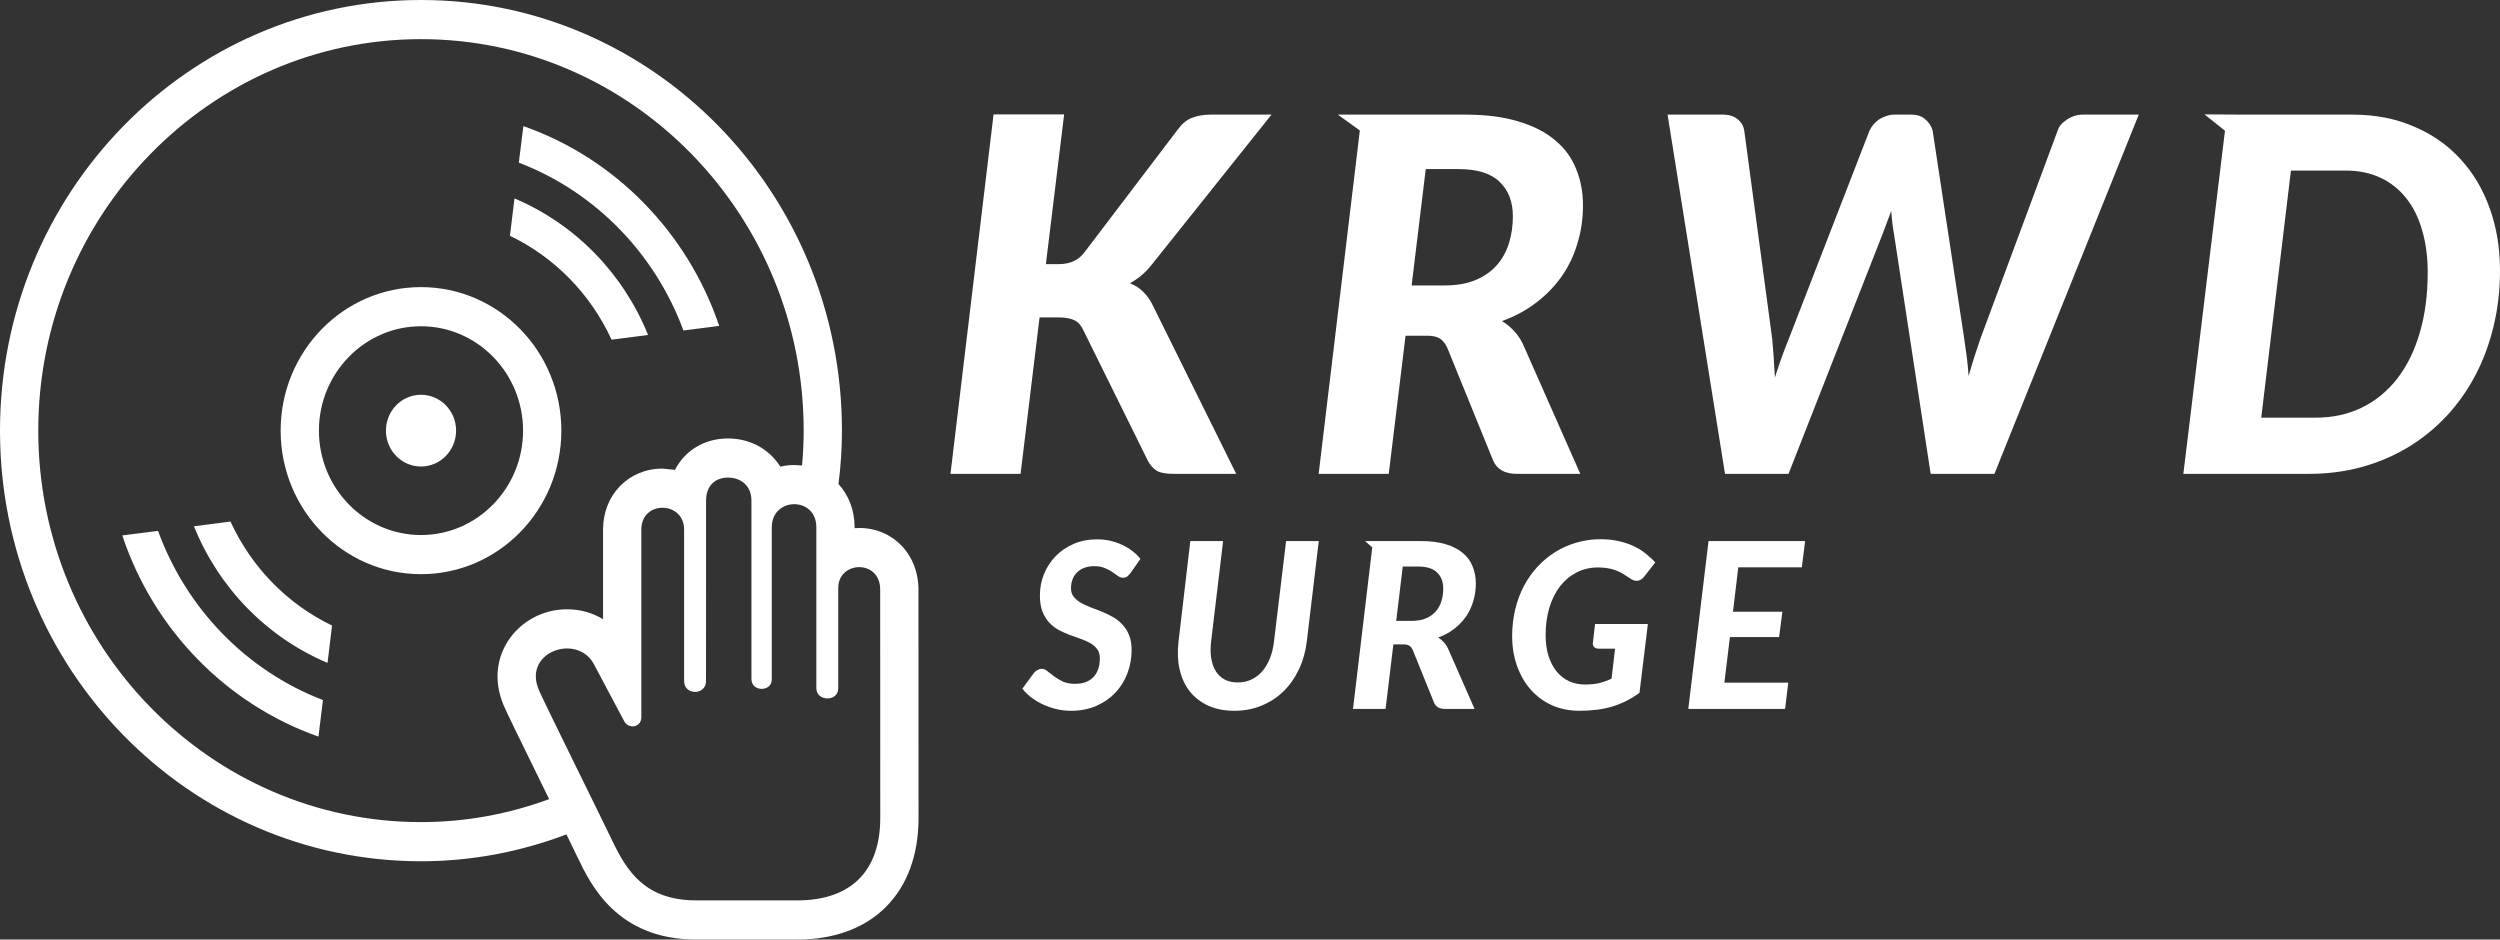 <svg viewBox="0 0 306 115" fill="none" xmlns="http://www.w3.org/2000/svg">
<rect x="0" y="0" width="306" height="115" fill="#333333" stroke="none"/>
<path
    fill-rule="evenodd"
    clip-rule="evenodd"
    d="M69.331 102.13C63.779 104.238 57.793 105.417 51.53 105.417C23.071 105.417 0 81.823 0 52.708C0 23.604 23.071 0 51.53 0C79.983 0 103.054 23.604 103.054 52.708C103.054 54.927 102.905 57.107 102.633 59.249C103.87 60.6 104.605 62.44 104.605 64.534V64.649L105.172 64.625C109.299 64.625 112.419 67.86 112.419 72.148L112.428 100.127C112.428 109.298 106.746 115 97.592 115H85.225C75.528 115 72.296 108.263 70.731 105.014L69.331 102.13ZM97.592 110.208C104.235 110.208 107.744 106.538 107.744 100.127L107.734 72.148C107.734 70.299 106.451 69.417 105.172 69.417C103.879 69.417 102.6 70.303 102.6 71.98V84.247C102.6 85.086 101.94 85.488 101.284 85.488C100.604 85.488 99.921 85.062 99.921 84.247V64.534C99.921 62.637 98.571 61.712 97.218 61.712C95.845 61.712 94.468 62.665 94.468 64.534V83.145C94.468 83.931 93.854 84.319 93.231 84.319C92.608 84.319 91.976 83.916 91.976 83.121V61.285C91.976 59.412 90.641 58.458 89.104 58.458C87.596 58.458 86.424 59.383 86.424 61.285L86.415 83.37C86.415 84.247 85.745 84.688 85.08 84.688C84.401 84.688 83.736 84.247 83.736 83.37V64.817C83.736 63.049 82.405 62.148 81.089 62.148C79.791 62.148 78.498 63.02 78.498 64.817V87.788C78.498 88.526 77.978 88.909 77.439 88.909C77.046 88.909 76.634 88.708 76.414 88.296L72.736 81.377C72.024 79.978 70.713 79.369 69.415 79.369C67.494 79.369 65.583 80.697 65.583 82.776C65.583 83.308 65.71 83.892 65.981 84.511C66.506 85.78 73.275 99.422 74.943 102.906C76.699 106.557 78.91 110.208 85.225 110.208H97.592ZM98.173 56.978C98.3 55.574 98.37 54.151 98.37 52.708C98.37 26.287 77.355 4.792 51.53 4.792C25.699 4.792 4.684 26.287 4.684 52.708C4.684 79.13 25.699 100.625 51.53 100.625C57.038 100.625 62.309 99.624 67.213 97.812L66.998 97.371C63.634 90.505 62.004 87.18 61.728 86.518C61.18 85.296 60.899 84.036 60.899 82.776C60.899 78.257 64.721 74.578 69.415 74.578C71.026 74.578 72.525 75.004 73.814 75.795V64.817C73.814 60.562 76.943 57.356 81.089 57.356L82.616 57.51C83.825 55.162 86.195 53.667 89.104 53.667C91.868 53.667 94.191 55.008 95.508 57.117C96.056 56.987 96.623 56.92 97.218 56.92L98.173 56.978ZM39.528 85.685C30.21 82.11 22.809 74.525 19.347 64.98L14.967 65.536C18.813 77.079 27.713 86.192 38.98 90.16L39.528 85.685ZM40.643 76.566C35.181 73.945 30.773 69.427 28.21 63.839L23.741 64.419C26.786 71.98 32.688 78.018 40.09 81.137L40.643 76.566ZM51.53 35.142C61.016 35.142 68.708 43.005 68.708 52.708C68.708 62.411 61.016 70.279 51.53 70.279C42.039 70.279 34.352 62.411 34.352 52.708C34.352 43.005 42.039 35.142 51.53 35.142ZM51.53 39.934C44.643 39.934 39.036 45.665 39.036 52.708C39.036 59.757 44.643 65.488 51.53 65.488C58.42 65.488 64.023 59.757 64.023 52.708C64.023 45.665 58.42 39.934 51.53 39.934ZM47.239 52.708C47.239 55.133 49.159 57.102 51.53 57.102C53.9 57.102 55.825 55.133 55.825 52.708C55.825 50.284 53.9 48.319 51.53 48.319C49.159 48.319 47.239 50.284 47.239 52.708ZM79.323 41.002C76.278 33.446 70.366 27.404 62.974 24.289L62.416 28.86C67.879 31.477 72.287 35.99 74.858 41.577L79.323 41.002ZM83.651 40.451C80.157 30.978 72.788 23.455 63.503 19.909L64.061 15.434C75.28 19.373 84.152 28.429 88.031 39.891L83.651 40.451Z"
    fill="white"
  />
<path
    d="M128.016 32.333H129.566C130.936 32.333 131.979 31.869 132.694 30.939L144.163 15.848C144.679 15.141 145.255 14.667 145.891 14.424C146.546 14.162 147.311 14.03 148.184 14.03H155.632L141.094 32.242C140.638 32.828 140.181 33.313 139.724 33.697C139.267 34.081 138.791 34.404 138.294 34.667C138.93 34.909 139.476 35.263 139.933 35.727C140.409 36.172 140.816 36.758 141.154 37.485L151.312 58H143.656C142.663 58 141.948 57.859 141.511 57.576C141.075 57.273 140.727 56.859 140.469 56.333L132.574 40.364C132.316 39.798 131.949 39.404 131.472 39.182C131.015 38.96 130.36 38.849 129.506 38.849H127.242L124.918 58H116.339L121.612 14H130.251L128.016 32.333Z"
    fill="white"
  />
<path
    d="M176.805 34.939C178.295 34.939 179.566 34.717 180.618 34.273C181.671 33.828 182.535 33.222 183.21 32.455C183.885 31.687 184.382 30.788 184.699 29.758C185.017 28.727 185.176 27.636 185.176 26.485C185.176 24.687 184.63 23.273 183.538 22.242C182.465 21.212 180.797 20.697 178.533 20.697H174.511L172.783 34.939H176.805ZM179.337 14.03C181.899 14.03 184.084 14.313 185.891 14.879C187.718 15.424 189.208 16.192 190.36 17.182C191.531 18.151 192.385 19.323 192.922 20.697C193.478 22.05 193.756 23.525 193.756 25.121C193.756 26.778 193.527 28.343 193.071 29.818C192.634 31.293 191.988 32.636 191.134 33.849C190.28 35.061 189.238 36.131 188.006 37.061C186.795 37.99 185.405 38.737 183.836 39.303C184.352 39.606 184.819 39.98 185.236 40.424C185.673 40.869 186.05 41.404 186.368 42.03L193.428 58H185.653C184.163 58 183.19 57.434 182.733 56.303L177.163 42.606C176.924 42.081 176.626 41.697 176.269 41.455C175.911 41.212 175.375 41.091 174.66 41.091H172.039L169.983 58H161.403L166.444 15.97L163.754 14.03H169.131H179.337Z"
    fill="white"
  />
<path
    d="M261.783 14.03L244.118 58H236.313L231.844 28.758C231.765 28.354 231.695 27.899 231.636 27.394C231.576 26.889 231.526 26.364 231.487 25.818C231.089 26.909 230.722 27.889 230.384 28.758L218.915 58H211.14L204.109 14.03H210.872C211.626 14.03 212.222 14.212 212.659 14.576C213.116 14.919 213.394 15.384 213.493 15.97L216.919 41.485C216.979 42.192 217.038 42.939 217.098 43.727C217.157 44.515 217.207 45.343 217.247 46.212C217.525 45.343 217.803 44.515 218.081 43.727C218.379 42.919 218.667 42.172 218.945 41.485L228.835 15.97C228.954 15.727 229.103 15.495 229.282 15.273C229.481 15.03 229.709 14.818 229.967 14.636C230.245 14.454 230.543 14.313 230.861 14.212C231.179 14.091 231.516 14.03 231.874 14.03H233.9C234.654 14.03 235.24 14.222 235.657 14.606C236.094 14.97 236.392 15.424 236.551 15.97L240.424 41.485C240.523 42.131 240.622 42.838 240.722 43.606C240.821 44.374 240.9 45.182 240.96 46.03C241.198 45.182 241.437 44.384 241.675 43.636C241.933 42.869 242.171 42.151 242.39 41.485L251.863 15.97C252.022 15.465 252.399 15.02 252.995 14.636C253.591 14.232 254.246 14.03 254.961 14.03H261.783Z"
    fill="white"
  />
<path
    d="M306 33.121C306 35.525 305.732 37.818 305.196 40C304.679 42.162 303.925 44.172 302.932 46.03C301.958 47.869 300.777 49.525 299.387 51C297.996 52.475 296.427 53.737 294.68 54.788C292.952 55.818 291.065 56.616 289.02 57.182C286.994 57.727 284.859 58 282.615 58H267.243L272.336 16L269.827 14L274.716 14.03H287.947C290.728 14.03 293.23 14.515 295.454 15.485C297.698 16.434 299.595 17.758 301.144 19.454C302.713 21.151 303.915 23.172 304.749 25.515C305.583 27.838 306 30.374 306 33.121ZM297.152 33.333C297.152 31.434 296.924 29.717 296.467 28.182C296.03 26.646 295.385 25.343 294.531 24.273C293.677 23.182 292.624 22.343 291.373 21.758C290.142 21.172 288.722 20.879 287.113 20.879H280.41L276.776 51.121H283.449C285.534 51.121 287.421 50.707 289.109 49.879C290.797 49.05 292.237 47.869 293.428 46.333C294.62 44.798 295.534 42.939 296.169 40.758C296.825 38.556 297.152 36.081 297.152 33.333Z"
    fill="white"
  />
<path
    d="M138.384 70.121C138.236 70.319 138.093 70.47 137.955 70.574C137.816 70.668 137.646 70.715 137.443 70.715C137.249 70.715 137.05 70.645 136.847 70.503C136.644 70.352 136.409 70.187 136.142 70.007C135.874 69.828 135.565 69.668 135.214 69.526C134.864 69.375 134.439 69.299 133.941 69.299C133.47 69.299 133.055 69.37 132.695 69.512C132.344 69.644 132.049 69.833 131.809 70.078C131.569 70.324 131.389 70.612 131.269 70.942C131.149 71.272 131.089 71.626 131.089 72.004C131.089 72.41 131.195 72.75 131.408 73.024C131.62 73.297 131.897 73.538 132.238 73.746C132.589 73.954 132.986 74.142 133.429 74.312C133.881 74.473 134.338 74.647 134.799 74.836C135.26 75.025 135.712 75.242 136.155 75.487C136.608 75.733 137.004 76.04 137.346 76.408C137.696 76.767 137.978 77.201 138.19 77.711C138.402 78.221 138.508 78.839 138.508 79.566C138.508 80.576 138.333 81.534 137.983 82.44C137.641 83.337 137.147 84.125 136.501 84.805C135.865 85.475 135.09 86.009 134.176 86.405C133.262 86.802 132.234 87 131.089 87C130.508 87 129.927 86.934 129.345 86.802C128.773 86.67 128.229 86.486 127.712 86.249C127.195 86.013 126.715 85.73 126.272 85.4C125.829 85.07 125.451 84.701 125.137 84.295L126.563 82.355C126.674 82.223 126.812 82.11 126.978 82.016C127.154 81.912 127.329 81.86 127.504 81.86C127.744 81.86 127.98 81.959 128.21 82.157C128.45 82.346 128.718 82.554 129.013 82.78C129.318 83.007 129.673 83.219 130.079 83.417C130.494 83.606 131.002 83.701 131.601 83.701C132.552 83.701 133.29 83.432 133.816 82.894C134.351 82.346 134.619 81.572 134.619 80.571C134.619 80.118 134.513 79.75 134.301 79.467C134.088 79.174 133.812 78.928 133.47 78.73C133.129 78.532 132.736 78.357 132.294 78.206C131.86 78.055 131.412 77.895 130.951 77.725C130.49 77.546 130.037 77.343 129.594 77.116C129.161 76.88 128.773 76.578 128.432 76.21C128.09 75.841 127.813 75.393 127.601 74.865C127.389 74.326 127.283 73.665 127.283 72.882C127.283 71.985 127.444 71.126 127.767 70.305C128.1 69.474 128.57 68.742 129.179 68.11C129.788 67.468 130.526 66.958 131.394 66.581C132.261 66.203 133.235 66.014 134.314 66.014C134.868 66.014 135.403 66.076 135.92 66.198C136.446 66.321 136.935 66.491 137.387 66.708C137.839 66.916 138.25 67.166 138.619 67.459C138.998 67.751 139.321 68.067 139.588 68.407L138.384 70.121Z"
    fill="white"
  />
<path
    d="M151.494 83.531C152.103 83.531 152.661 83.413 153.168 83.177C153.676 82.941 154.119 82.606 154.497 82.171C154.876 81.728 155.189 81.199 155.438 80.585C155.688 79.962 155.854 79.273 155.937 78.518L157.418 66.227H161.418L159.951 78.518C159.803 79.745 159.485 80.878 158.996 81.916C158.507 82.955 157.879 83.852 157.113 84.607C156.347 85.353 155.452 85.938 154.428 86.363C153.413 86.788 152.296 87 151.078 87C149.86 87 148.79 86.788 147.867 86.363C146.953 85.938 146.201 85.353 145.611 84.607C145.029 83.852 144.619 82.955 144.379 81.916C144.148 80.878 144.107 79.745 144.254 78.518L145.694 66.227H149.708L148.241 78.518C148.148 79.273 148.153 79.962 148.255 80.585C148.356 81.199 148.545 81.728 148.822 82.171C149.099 82.606 149.459 82.941 149.902 83.177C150.354 83.413 150.885 83.531 151.494 83.531Z"
    fill="white"
  />
<path
    d="M172.764 75.997C173.456 75.997 174.046 75.894 174.535 75.686C175.025 75.478 175.426 75.195 175.74 74.836C176.053 74.477 176.284 74.057 176.432 73.576C176.579 73.094 176.653 72.585 176.653 72.046C176.653 71.206 176.399 70.546 175.892 70.064C175.394 69.583 174.619 69.342 173.567 69.342H171.698L170.895 75.997H172.764ZM173.94 66.227C175.131 66.227 176.146 66.359 176.985 66.623C177.834 66.878 178.527 67.237 179.062 67.699C179.606 68.152 180.003 68.7 180.252 69.342C180.51 69.974 180.64 70.663 180.64 71.409C180.64 72.183 180.534 72.915 180.321 73.604C180.118 74.293 179.818 74.921 179.422 75.487C179.025 76.054 178.54 76.554 177.968 76.989C177.405 77.423 176.759 77.772 176.03 78.036C176.27 78.178 176.487 78.353 176.681 78.56C176.884 78.768 177.059 79.018 177.207 79.311L180.487 86.773H176.875C176.183 86.773 175.73 86.509 175.518 85.98L172.93 79.58C172.819 79.335 172.681 79.155 172.515 79.042C172.348 78.928 172.099 78.872 171.767 78.872H170.549L169.594 86.773H165.608L167.965 67L167.08 66.227H173.94Z"
    fill="white"
  />
<path
    d="M195.234 76.38H201.699L200.674 84.791C200.158 85.178 199.627 85.508 199.082 85.782C198.538 86.056 197.961 86.287 197.352 86.476C196.752 86.655 196.12 86.788 195.456 86.873C194.792 86.957 194.081 87 193.324 87C192.088 87 190.962 86.773 189.947 86.32C188.941 85.858 188.078 85.221 187.359 84.409C186.639 83.587 186.08 82.62 185.684 81.506C185.287 80.392 185.088 79.179 185.088 77.867C185.088 76.715 185.213 75.624 185.462 74.595C185.711 73.557 186.067 72.599 186.528 71.721C186.999 70.843 187.557 70.055 188.203 69.356C188.858 68.648 189.582 68.049 190.376 67.558C191.179 67.057 192.046 66.675 192.978 66.411C193.91 66.137 194.884 66 195.899 66C196.729 66 197.481 66.08 198.155 66.241C198.838 66.392 199.452 66.6 199.996 66.864C200.54 67.119 201.025 67.421 201.449 67.77C201.883 68.11 202.266 68.469 202.598 68.846L201.297 70.517C201.085 70.819 200.831 71.003 200.536 71.07C200.241 71.135 199.936 71.065 199.622 70.857C199.327 70.659 199.041 70.475 198.764 70.305C198.496 70.125 198.206 69.974 197.892 69.852C197.588 69.729 197.251 69.635 196.882 69.568C196.513 69.493 196.088 69.455 195.608 69.455C194.667 69.455 193.8 69.653 193.006 70.05C192.222 70.446 191.543 71.008 190.971 71.735C190.408 72.453 189.97 73.321 189.656 74.341C189.342 75.36 189.186 76.488 189.186 77.725C189.186 78.669 189.301 79.519 189.532 80.274C189.772 81.02 190.099 81.652 190.514 82.171C190.939 82.691 191.446 83.092 192.037 83.375C192.637 83.649 193.297 83.786 194.016 83.786C194.681 83.786 195.267 83.724 195.774 83.602C196.291 83.469 196.785 83.29 197.255 83.063L197.684 79.396H195.691C195.442 79.396 195.253 79.33 195.124 79.198C194.995 79.065 194.944 78.891 194.971 78.674L195.234 76.38Z"
    fill="white"
  />
<path
    d="M212.765 69.441L212.115 74.879H218.164L217.762 77.98H211.741L211.063 83.559H218.883L218.496 86.773H206.647L209.125 66.227H220.946L220.544 69.441H212.765Z"
    fill="white"
  />
</svg>
